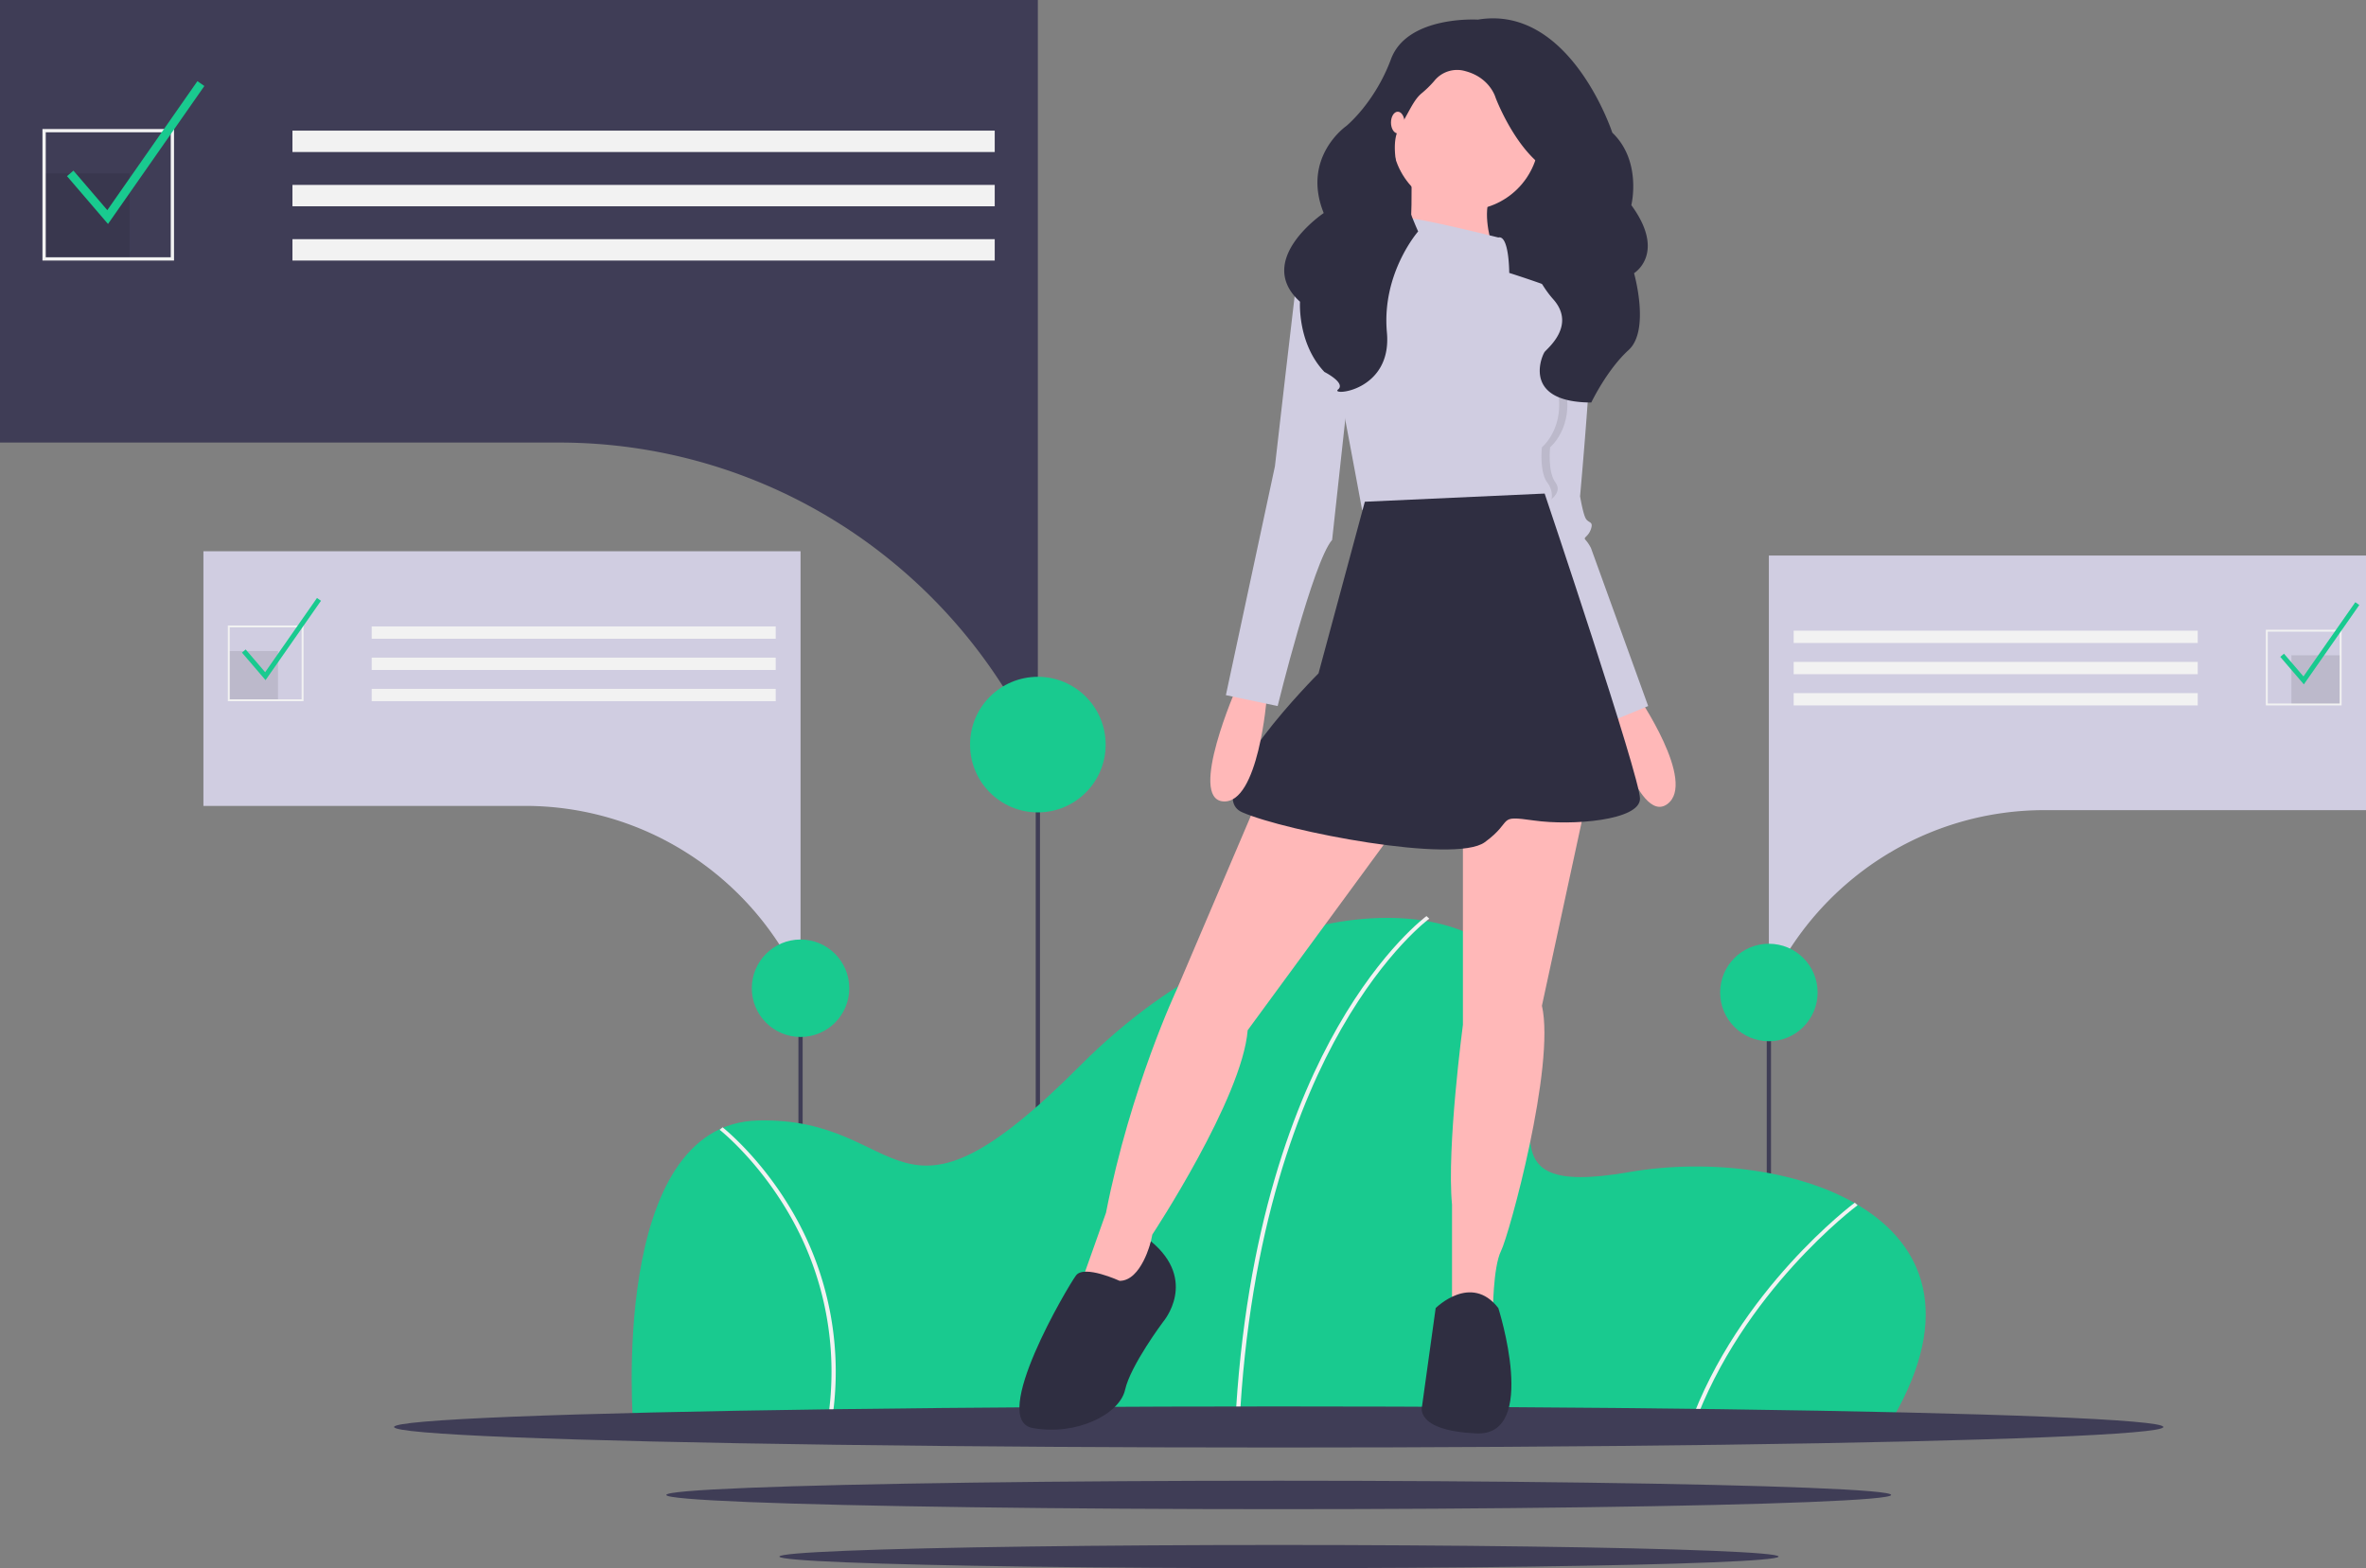 <svg id="b2056295-6b1e-4566-b96a-9db5328c1149" data-name="Layer 1" xmlns="http://www.w3.org/2000/svg" width="1116.62" height="740.179" viewBox="0 0 1116.62 740.179"><rect x="0" y="0" width="1116.62" height="740.179" fill="#808080" stroke="none"/><title>updated</title><rect x="833.81" y="468.45" width="2" height="197" fill="#3f3d56"/><path d="M876.5,342.112V545.888a143.584,143.584,0,0,1,40.66-52.138c.351-.288.708-.57,1.064-.846q5.316-4.194,11.029-7.876c.247-.155.495-.316.742-.466a142.36,142.36,0,0,1,76.682-22.266H1158.31V342.112Z" transform="translate(-41.69 -79.91)" fill="#d0cde1"/><rect x="1123.113" y="389.199" width="23.222" height="23.222" transform="translate(2227.758 721.711) rotate(-180)" opacity="0.1"/><rect x="888.212" y="377.588" width="190.69" height="5.806" transform="translate(1925.423 681.072) rotate(-180)" fill="#f2f2f2"/><rect x="888.212" y="392.326" width="190.69" height="5.806" transform="translate(1925.423 710.546) rotate(-180)" fill="#f2f2f2"/><rect x="888.212" y="407.063" width="190.69" height="5.806" transform="translate(1925.423 740.021) rotate(-180)" fill="#f2f2f2"/><path d="M1111.055,377.142h35.726v35.726h-35.726Zm34.833.893h-33.94v33.94h33.94Z" transform="translate(-41.69 -79.91)" fill="#f2f2f2"/><polygon points="1087.294 323.023 1076.161 310.038 1077.908 308.54 1087.108 319.27 1111.573 284.241 1113.459 285.558 1087.294 323.023" fill="#19ca8f"/><circle cx="834.81" cy="468.45" r="23" fill="#19ca8f"/><rect x="376.81" y="466.45" width="2" height="197" fill="#3f3d56"/><rect x="488.81" y="351.45" width="2" height="197" fill="#3f3d56"/><path d="M932.578,753.36h-592s-12-142.967,59-144.592,63,63.361,152-25.994,197-84.481,211-31.68-27,95.041,48,82.044S993.578,654.258,932.578,753.36Z" transform="translate(-41.69 -79.91)" fill="#19ca8f"/><path d="M626.585,753.393l-1.998-.065c4.66-94.129,28.928-154.607,48.466-188.766,21.214-37.091,41.656-52.106,41.86-52.254l1.329,1.214c-.201.146-20.405,15.012-41.449,51.852C655.363,599.389,631.227,659.619,626.585,753.393Z" transform="translate(-41.69 -79.91)" fill="#f2f2f2"/><path d="M840.844,753.587l-1.92-.454c23.119-64.46,77.562-105.158,78.109-105.562l1.344,1.203C917.835,649.175,863.799,689.585,840.844,753.587Z" transform="translate(-41.69 -79.91)" fill="#f2f2f2"/><path d="M433.82,753.472l-1.981-.224a148.368,148.368,0,0,0-19.592-103.423c-14.366-23.622-30.757-36.524-30.921-36.652l1.384-1.172c.167.129,16.811,13.229,31.33,37.105A149.73,149.73,0,0,1,433.82,753.472Z" transform="translate(-41.69 -79.91)" fill="#f2f2f2"/><ellipse cx="603.479" cy="673.535" rx="417.5" ry="9.697" fill="#3f3d56"/><ellipse cx="603.479" cy="705.611" rx="289.038" ry="6.714" fill="#3f3d56"/><ellipse cx="603.611" cy="734.703" rx="235.781" ry="5.477" fill="#3f3d56"/><rect x="649.669" y="52.8" width="84.593" height="105.1" fill="#2f2e41"/><path d="M814.396,408.022s28.288,41.146,14.144,51.432-28.288-45.003-28.288-45.003Z" transform="translate(-41.69 -79.91)" fill="#ffb8b8"/><path d="M819.539,413.166l-21.859,9.001L764.25,321.873l.566-4.565,12.292-98.3s8.653-.784,13.038,5.027a12.723,12.723,0,0,1,2.392,6.545c1.286,12.858-5.143,83.577-5.143,83.577s1.286,7.715,2.572,10.286,3.857,1.286,2.572,5.143-3.857,3.857-2.572,5.143a18.496,18.496,0,0,1,2.572,3.857Z" transform="translate(-41.69 -79.91)" fill="#d0cde1"/><path d="M634.384,459.454,597.095,546.889s-21.859,46.289-33.431,105.436l-14.144,39.86,24.43,5.143,6.429-10.286,5.143-24.43s42.431-64.29,45.003-96.435l70.719-96.435Z" transform="translate(-41.69 -79.91)" fill="#ffb8b8"/><path d="M732.105,468.455v95.149s-7.715,57.861-5.143,84.863v51.432h19.287s0-21.859,3.857-29.573,25.716-87.435,19.287-115.722l20.573-95.149Z" transform="translate(-41.69 -79.91)" fill="#ffb8b8"/><circle cx="691.7" cy="64.522" r="34.717" fill="#ffb8b8"/><path d="M707.674,156.005s1.286,39.86-2.572,45.003,47.575,12.858,47.575,12.858-16.715-33.431-5.143-45.003Z" transform="translate(-41.69 -79.91)" fill="#ffb8b8"/><path d="M773.25,291.014s-1.286,11.572,2.572,16.715-4.5,9.644-4.5,9.644c-2.636-.437-1.157-.013-6.506-.064l12.292-98.3s2.687-2.597,7.072,3.215c.077,9.528-5.786,34.074-5.786,34.074C787.394,279.442,773.25,291.014,773.25,291.014Z" transform="translate(-41.69 -79.91)" opacity="0.1"/><path d="M748.82,192.007s-41.146-10.286-43.717-9.001-3.857,15.43-3.857,15.43-42.431-3.857-38.574,10.286S684.53,320.588,684.53,320.588s73.291-5.143,88.72-2.572a10.214,10.214,0,0,0-1.286-10.286c-3.857-5.143-2.572-16.715-2.572-16.715s14.144-11.572,5.143-34.717c0,0,16.715-32.145,10.286-36.002s-30.859-11.572-30.859-11.572S753.963,190.722,748.82,192.007Z" transform="translate(-41.69 -79.91)" fill="#d0cde1"/><path d="M685.816,316.73,663.957,397.736s-56.575,56.575-36.002,65.576,100.293,24.43,114.436,14.144,5.143-12.858,23.144-10.286,50.146,0,50.146-10.286-45.003-144.01-45.003-144.01Z" transform="translate(-41.69 -79.91)" fill="#2f2e41"/><path d="M570.093,684.47s-16.715-7.715-20.573-2.572-41.146,68.148-20.573,72.005,41.146-6.429,43.717-18.001,18.001-32.145,18.001-32.145,16.665-19.369-5.811-37.972C584.855,665.785,580.38,684.47,570.093,684.47Z" transform="translate(-41.69 -79.91)" fill="#2f2e41"/><path d="M719.246,697.328s16.715-16.715,29.573,0c0,0,19.287,60.433-10.286,59.147s-25.716-12.858-25.716-12.858Z" transform="translate(-41.69 -79.91)" fill="#2f2e41"/><path d="M625.383,404.165s-23.144,52.718-6.429,54.004,20.573-48.861,20.573-48.861Z" transform="translate(-41.69 -79.91)" fill="#ffb8b8"/><path d="M673.6,199.079s-18.644,1.929-19.93,12.215-10.286,88.72-10.286,88.72L620.24,408.022l24.43,5.143s16.715-68.148,25.716-78.434l7.715-70.719Z" transform="translate(-41.69 -79.91)" fill="#d0cde1"/><path d="M739.171,89.171s-33.325-2.066-41.015,18.657-21.148,31.602-21.148,31.602-21.2,14.736-10.6,41.042c0,0-32.978,22.162-11.189,41.848,0,0-1.282,19.687,11.535,33.156,0,0,10.254,5.181,6.409,8.289s25.634,1.036,23.071-26.939,14.74-47.682,14.74-47.682-16.662-36.271-8.972-48.705c4.669-7.549,6.674-13.178,10.55-16.437a48.625,48.625,0,0,0,5.984-5.839,13.806,13.806,0,0,1,14.868-4.637c11.535,3.108,14.099,12.434,14.099,12.434s8.331,22.277,22.43,32.638-10.895,28.494-10.895,28.494,4.344,21.348,15.63,33.987-3.252,23.656-4.095,25.073c-1.923,3.233-9.601,23.65,22.116,23.741,0,0,7.364-15.452,17.617-24.777s2.563-36.265,2.563-36.265,15.381-9.325-1.282-32.12c0,0,5.127-20.723-8.972-34.192C802.615,142.539,782.749,81.918,739.171,89.171Z" transform="translate(-41.69 -79.91)" fill="#2f2e41"/><ellipse cx="659.67" cy="57.85" rx="3.204" ry="5.127" fill="#ffb8b8"/><path d="M531.5,79.91v354.18a249.561,249.561,0,0,0-70.67-90.62c-.61-.5-1.23-.99-1.85-1.47q-9.24-7.29-19.17-13.69c-.43-.27-.86-.55-1.29-.81a247.433,247.433,0,0,0-133.28-38.7H41.69v-208.89Z" transform="translate(-41.69 -79.91)" fill="#3f3d56"/><rect x="20.813" y="81.841" width="40.362" height="40.362" opacity="0.1"/><rect x="138.019" y="61.66" width="331.435" height="10.091" fill="#f2f2f2"/><rect x="138.019" y="87.275" width="331.435" height="10.091" fill="#f2f2f2"/><rect x="138.019" y="112.889" width="331.435" height="10.091" fill="#f2f2f2"/><path d="M123.823,202.89H61.727V140.794H123.823Zm-60.543-1.552h58.991V142.347H63.279Z" transform="translate(-41.69 -79.91)" fill="#f2f2f2"/><polygon points="50.972 105.711 31.622 83.143 34.659 80.54 50.648 99.189 93.17 38.305 96.45 40.595 50.972 105.711" fill="#19ca8f"/><path d="M419.5,340.112V543.888a143.584,143.584,0,0,0-40.66-52.138c-.351-.288-.708-.57-1.064-.846q-5.316-4.194-11.029-7.876c-.247-.155-.495-.316-.742-.466a142.36,142.36,0,0,0-76.682-22.266H137.69V340.112Z" transform="translate(-41.69 -79.91)" fill="#d0cde1"/><rect x="107.975" y="307.289" width="23.222" height="23.222" opacity="0.1"/><rect x="175.408" y="295.678" width="190.69" height="5.806" fill="#f2f2f2"/><rect x="175.408" y="310.415" width="190.69" height="5.806" fill="#f2f2f2"/><rect x="175.408" y="325.152" width="190.69" height="5.806" fill="#f2f2f2"/><path d="M184.945,410.868H149.218V375.142h35.726Zm-34.833-.893h33.94V376.035H150.111Z" transform="translate(-41.69 -79.91)" fill="#f2f2f2"/><polygon points="125.326 321.023 114.194 308.038 115.941 306.54 125.14 317.27 149.605 282.241 151.492 283.558 125.326 321.023" fill="#19ca8f"/><circle cx="489.81" cy="351.45" r="32" fill="#19ca8f"/><circle cx="377.81" cy="466.45" r="23" fill="#19ca8f"/></svg>